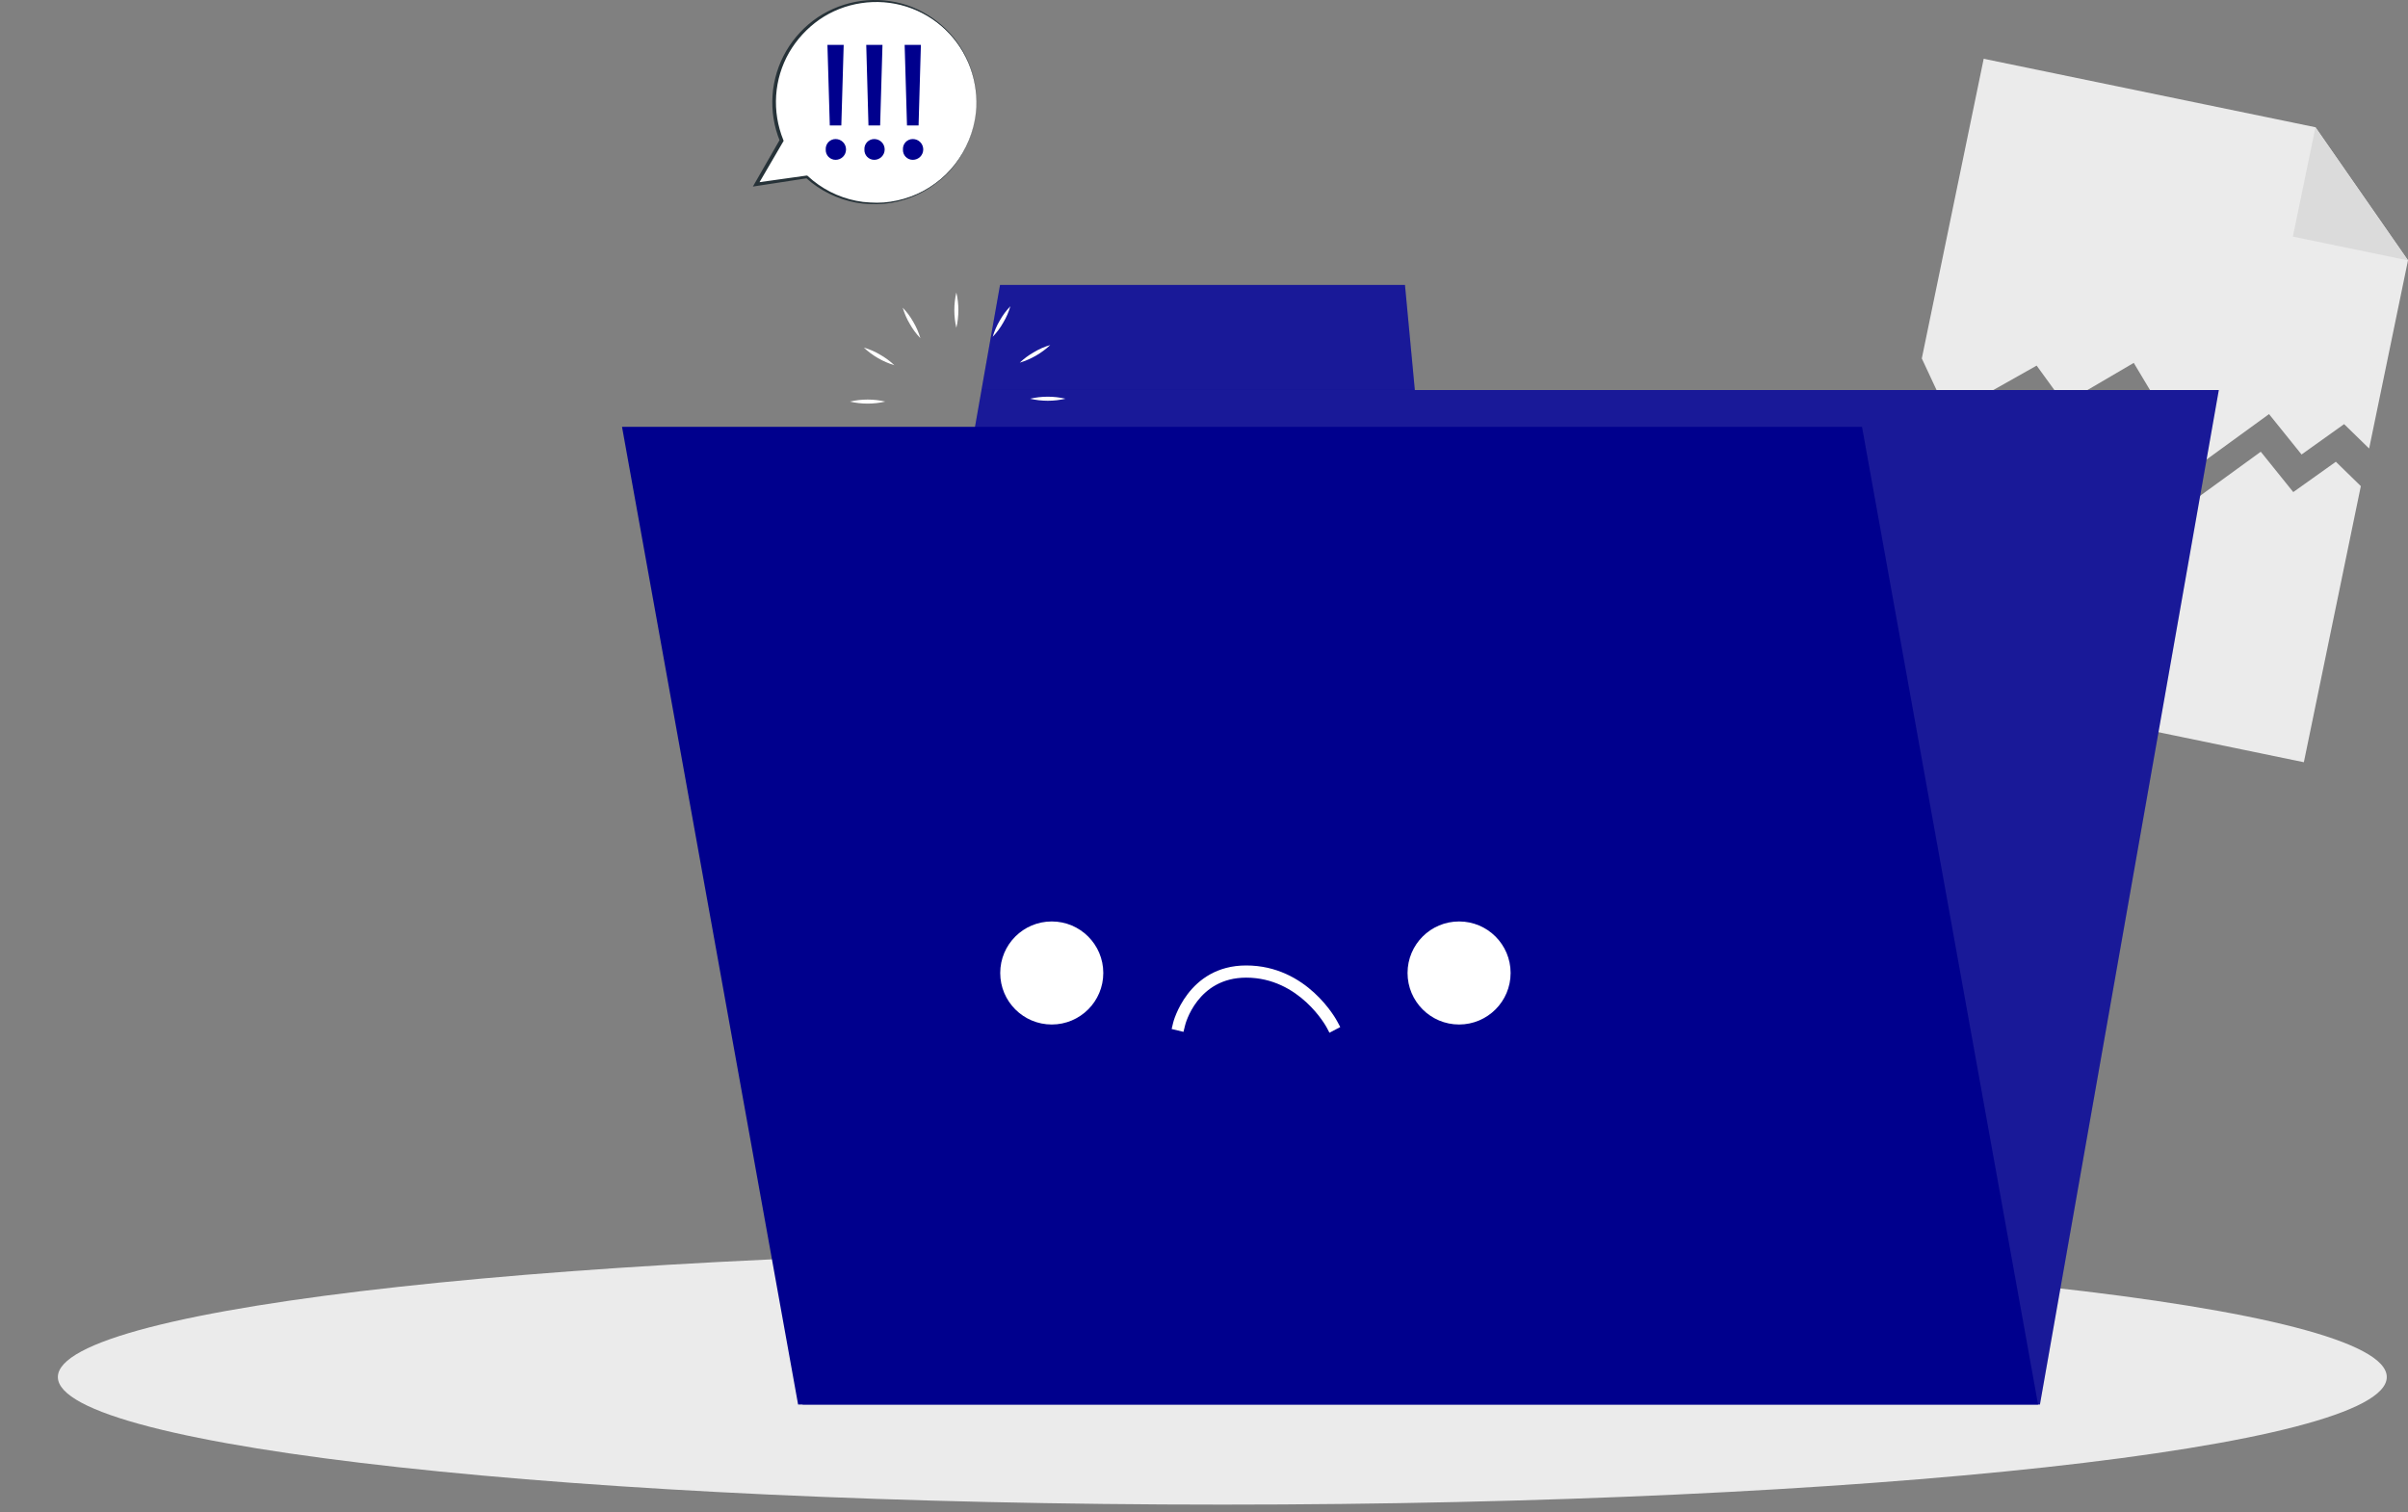 <svg width="250" height="157" viewBox="0 0 250 157" fill="none" xmlns="http://www.w3.org/2000/svg">
<rect x="0" y="0" width="250" height="157" fill="#808080" stroke="none"/>
<path d="M250 27.031L245.965 46.573L243.367 44.039L238.949 47.193L235.572 42.998L228 48.504L221.528 37.681L214.31 41.91L211.447 37.963L202.281 43.128L199.523 37.221L205.949 6.102L240.395 13.214L250 27.031Z" fill="#EBEBEB"/>
<path d="M240.391 13.219L249.996 27.035L238.047 24.569L240.391 13.219Z" fill="#DBDBDB"/>
<path d="M245.103 50.476L239.188 79.146L192.789 69.567L198.662 41.129L201.42 47.032L210.59 41.867L213.448 45.813L220.671 41.589L227.138 52.411L234.715 46.905L238.088 51.096L242.51 47.947L245.103 50.476Z" fill="#EBEBEB"/>
<path d="M126.903 156.233C193.671 156.233 247.797 150.302 247.797 142.986C247.797 135.669 193.671 129.738 126.903 129.738C60.134 129.738 6.008 135.669 6.008 142.986C6.008 150.302 60.134 156.233 126.903 156.233Z" fill="#EBEBEB"/>
<path d="M211.787 145.842H83.328L101.9 40.5H230.359L211.787 145.842Z" fill="#00008D"/>
<path d="M145.865 29.586H103.825L101.898 40.498H146.889L145.865 29.586Z" fill="#00008D"/>
<g opacity="0.1">
<path d="M211.79 145.841H83.331L101.903 40.499H230.362L211.79 145.841Z" fill="#FDFDFE"/>
<path d="M145.868 29.585H103.828L101.901 40.496H146.892L145.868 29.585Z" fill="#FDFDFE"/>
</g>
<path d="M99.289 34.039C99.008 32.833 99.008 31.578 99.289 30.371C99.57 31.578 99.57 32.833 99.289 34.039Z" fill="white"/>
<path d="M95.557 35.12C95.128 34.675 94.758 34.176 94.457 33.636C94.141 33.107 93.893 32.54 93.719 31.949C94.149 32.392 94.519 32.889 94.819 33.429C95.134 33.96 95.382 34.528 95.557 35.12Z" fill="white"/>
<path d="M92.855 37.924C91.67 37.564 90.584 36.936 89.68 36.09C90.271 36.262 90.838 36.508 91.366 36.824C91.906 37.127 92.406 37.496 92.855 37.924Z" fill="white"/>
<path d="M91.91 41.699C90.704 41.98 89.449 41.98 88.242 41.699C89.449 41.418 90.704 41.418 91.91 41.699Z" fill="white"/>
<path d="M93.007 45.434C92.559 45.861 92.061 46.23 91.522 46.534C90.994 46.849 90.427 47.096 89.836 47.268C90.281 46.838 90.78 46.468 91.32 46.167C91.848 45.85 92.415 45.604 93.007 45.434Z" fill="white"/>
<path d="M95.811 48.129C95.452 49.315 94.824 50.403 93.977 51.308C94.148 50.716 94.396 50.149 94.714 49.621C95.015 49.079 95.383 48.578 95.811 48.129Z" fill="white"/>
<path d="M99.579 49.059C99.726 49.659 99.797 50.275 99.79 50.893C99.799 51.511 99.728 52.127 99.579 52.727C99.428 52.127 99.357 51.511 99.368 50.893C99.361 50.275 99.432 49.659 99.579 49.059Z" fill="white"/>
<path d="M103.32 48.001C103.75 48.446 104.119 48.945 104.421 49.485C104.738 50.013 104.984 50.58 105.154 51.171C104.307 50.267 103.679 49.179 103.32 47.992V48.001Z" fill="white"/>
<path d="M106.016 45.176C106.607 45.346 107.174 45.593 107.702 45.909C108.242 46.211 108.741 46.581 109.186 47.01C108.595 46.84 108.028 46.593 107.5 46.276C106.96 45.975 106.461 45.605 106.016 45.176Z" fill="white"/>
<path d="M106.945 41.402C108.153 41.121 109.41 41.121 110.618 41.402C109.41 41.683 108.153 41.683 106.945 41.402Z" fill="white"/>
<path d="M105.868 37.662C106.314 37.236 106.813 36.867 107.352 36.566C107.879 36.246 108.446 35.998 109.038 35.828C108.134 36.676 107.046 37.303 105.859 37.662H105.868Z" fill="white"/>
<path d="M103.062 34.971C103.236 34.381 103.483 33.814 103.796 33.285C104.097 32.745 104.467 32.246 104.897 31.801C104.726 32.392 104.48 32.959 104.163 33.487C103.862 34.027 103.492 34.526 103.062 34.971Z" fill="white"/>
<path d="M211.592 145.838H82.859L64.578 44.32H193.315L211.592 145.838Z" fill="#00008D"/>
<path d="M109.194 106.38C112.149 106.38 114.544 103.985 114.544 101.03C114.544 98.075 112.149 95.68 109.194 95.68C106.239 95.68 103.844 98.075 103.844 101.03C103.844 103.985 106.239 106.38 109.194 106.38Z" fill="white"/>
<path d="M151.483 106.38C154.438 106.38 156.833 103.985 156.833 101.03C156.833 98.075 154.438 95.68 151.483 95.68C148.528 95.68 146.133 98.075 146.133 101.03C146.133 103.985 148.528 106.38 151.483 106.38Z" fill="white"/>
<path d="M138.025 107.236L137.73 106.675C137.704 106.625 134.938 101.515 129.377 101.515C124.318 101.515 123.053 106.326 123.019 106.532L122.868 107.143L121.641 106.848L121.788 106.233C121.788 106.174 123.298 100.25 129.377 100.25C135.702 100.25 138.725 105.849 138.851 106.089L139.146 106.646L138.025 107.236Z" fill="white"/>
<path d="M101.314 11.712C101.112 13.648 100.376 15.491 99.187 17.033C97.999 18.576 96.406 19.758 94.585 20.447C92.764 21.137 90.787 21.307 88.876 20.939C86.964 20.57 85.192 19.678 83.758 18.361L78.5 19.132L81.131 14.587C80.529 13.108 80.273 11.512 80.38 9.919C80.488 8.326 80.957 6.778 81.753 5.394C82.548 4.01 83.648 2.825 84.97 1.929C86.292 1.034 87.8 0.451 89.381 0.226C90.962 0.001 92.573 0.139 94.092 0.63C95.612 1.12 96.999 1.951 98.149 3.058C99.3 4.165 100.182 5.52 100.731 7.019C101.279 8.519 101.478 10.124 101.314 11.712Z" fill="white"/>
<path d="M101.315 11.711C101.117 13.647 100.388 15.49 99.207 17.037C98.63 17.819 97.934 18.506 97.145 19.073C96.373 19.662 95.522 20.137 94.616 20.485C93.709 20.843 92.757 21.07 91.787 21.16C91.302 21.204 90.814 21.213 90.328 21.19C89.84 21.177 89.353 21.126 88.873 21.038C86.936 20.681 85.135 19.792 83.675 18.47L83.797 18.508L78.548 19.313L78.164 19.372L78.358 19.035L80.972 14.482V14.663C80.355 13.157 80.093 11.529 80.206 9.905C80.318 8.281 80.802 6.705 81.621 5.299C82.439 3.896 83.563 2.697 84.91 1.791C86.254 0.896 87.784 0.318 89.384 0.099C90.984 -0.12 92.612 0.026 94.148 0.526C95.667 1.043 97.051 1.893 98.199 3.014C99.345 4.132 100.221 5.496 100.761 7.003C101.301 8.51 101.49 10.12 101.315 11.711ZM101.315 11.711C101.485 10.128 101.29 8.527 100.743 7.031C100.196 5.535 99.313 4.185 98.161 3.085C97.01 1.985 95.621 1.164 94.102 0.686C92.583 0.208 90.974 0.085 89.4 0.328C87.842 0.558 86.358 1.144 85.062 2.04C83.777 2.942 82.704 4.113 81.916 5.472C81.141 6.833 80.684 8.352 80.58 9.915C80.477 11.489 80.731 13.066 81.322 14.528L81.36 14.621L81.309 14.709L78.662 19.246L78.476 18.968L83.738 18.23H83.809L83.86 18.276C85.267 19.585 87.01 20.477 88.894 20.852C89.364 20.948 89.84 21.006 90.319 21.025C90.798 21.059 91.278 21.059 91.757 21.025C92.717 20.948 93.662 20.739 94.565 20.405C95.47 20.076 96.323 19.616 97.095 19.039C97.881 18.477 98.577 17.799 99.161 17.028C100.357 15.489 101.102 13.649 101.315 11.711Z" fill="#263238"/>
<path d="M85.728 15.517C85.72 15.377 85.741 15.238 85.789 15.106C85.837 14.975 85.912 14.855 86.008 14.754C86.105 14.653 86.221 14.572 86.35 14.518C86.479 14.463 86.617 14.436 86.757 14.438C87.043 14.438 87.318 14.551 87.52 14.754C87.723 14.956 87.836 15.231 87.836 15.517C87.836 15.803 87.723 16.078 87.52 16.28C87.318 16.483 87.043 16.596 86.757 16.596C86.617 16.598 86.479 16.57 86.35 16.516C86.221 16.461 86.105 16.381 86.008 16.28C85.912 16.179 85.837 16.059 85.789 15.928C85.741 15.796 85.72 15.656 85.728 15.517ZM86.15 13.025L85.905 4.66H87.592L87.347 13.025H86.15Z" fill="#00008D"/>
<path d="M89.744 15.517C89.736 15.378 89.756 15.238 89.804 15.107C89.852 14.976 89.927 14.857 90.022 14.755C90.118 14.654 90.234 14.574 90.362 14.519C90.491 14.464 90.629 14.437 90.768 14.438C91.055 14.438 91.329 14.551 91.532 14.754C91.734 14.956 91.848 15.231 91.848 15.517C91.848 15.803 91.734 16.078 91.532 16.28C91.329 16.483 91.055 16.596 90.768 16.596C90.629 16.597 90.491 16.569 90.362 16.515C90.234 16.46 90.118 16.38 90.022 16.278C89.927 16.177 89.852 16.058 89.804 15.927C89.756 15.796 89.736 15.656 89.744 15.517ZM90.165 13.025L89.934 4.66H91.62L91.376 13.025H90.165Z" fill="#00008D"/>
<path d="M93.744 15.517C93.736 15.377 93.757 15.238 93.805 15.106C93.853 14.975 93.927 14.855 94.024 14.754C94.12 14.653 94.237 14.572 94.365 14.518C94.494 14.463 94.633 14.436 94.773 14.438C95.059 14.438 95.333 14.551 95.536 14.754C95.738 14.956 95.852 15.231 95.852 15.517C95.852 15.803 95.738 16.078 95.536 16.28C95.333 16.483 95.059 16.596 94.773 16.596C94.633 16.598 94.494 16.57 94.365 16.516C94.237 16.461 94.12 16.381 94.024 16.28C93.927 16.179 93.853 16.059 93.805 15.928C93.757 15.796 93.736 15.656 93.744 15.517ZM94.165 13.025L93.921 4.66H95.607L95.367 13.025H94.165Z" fill="#00008D"/>
</svg>
